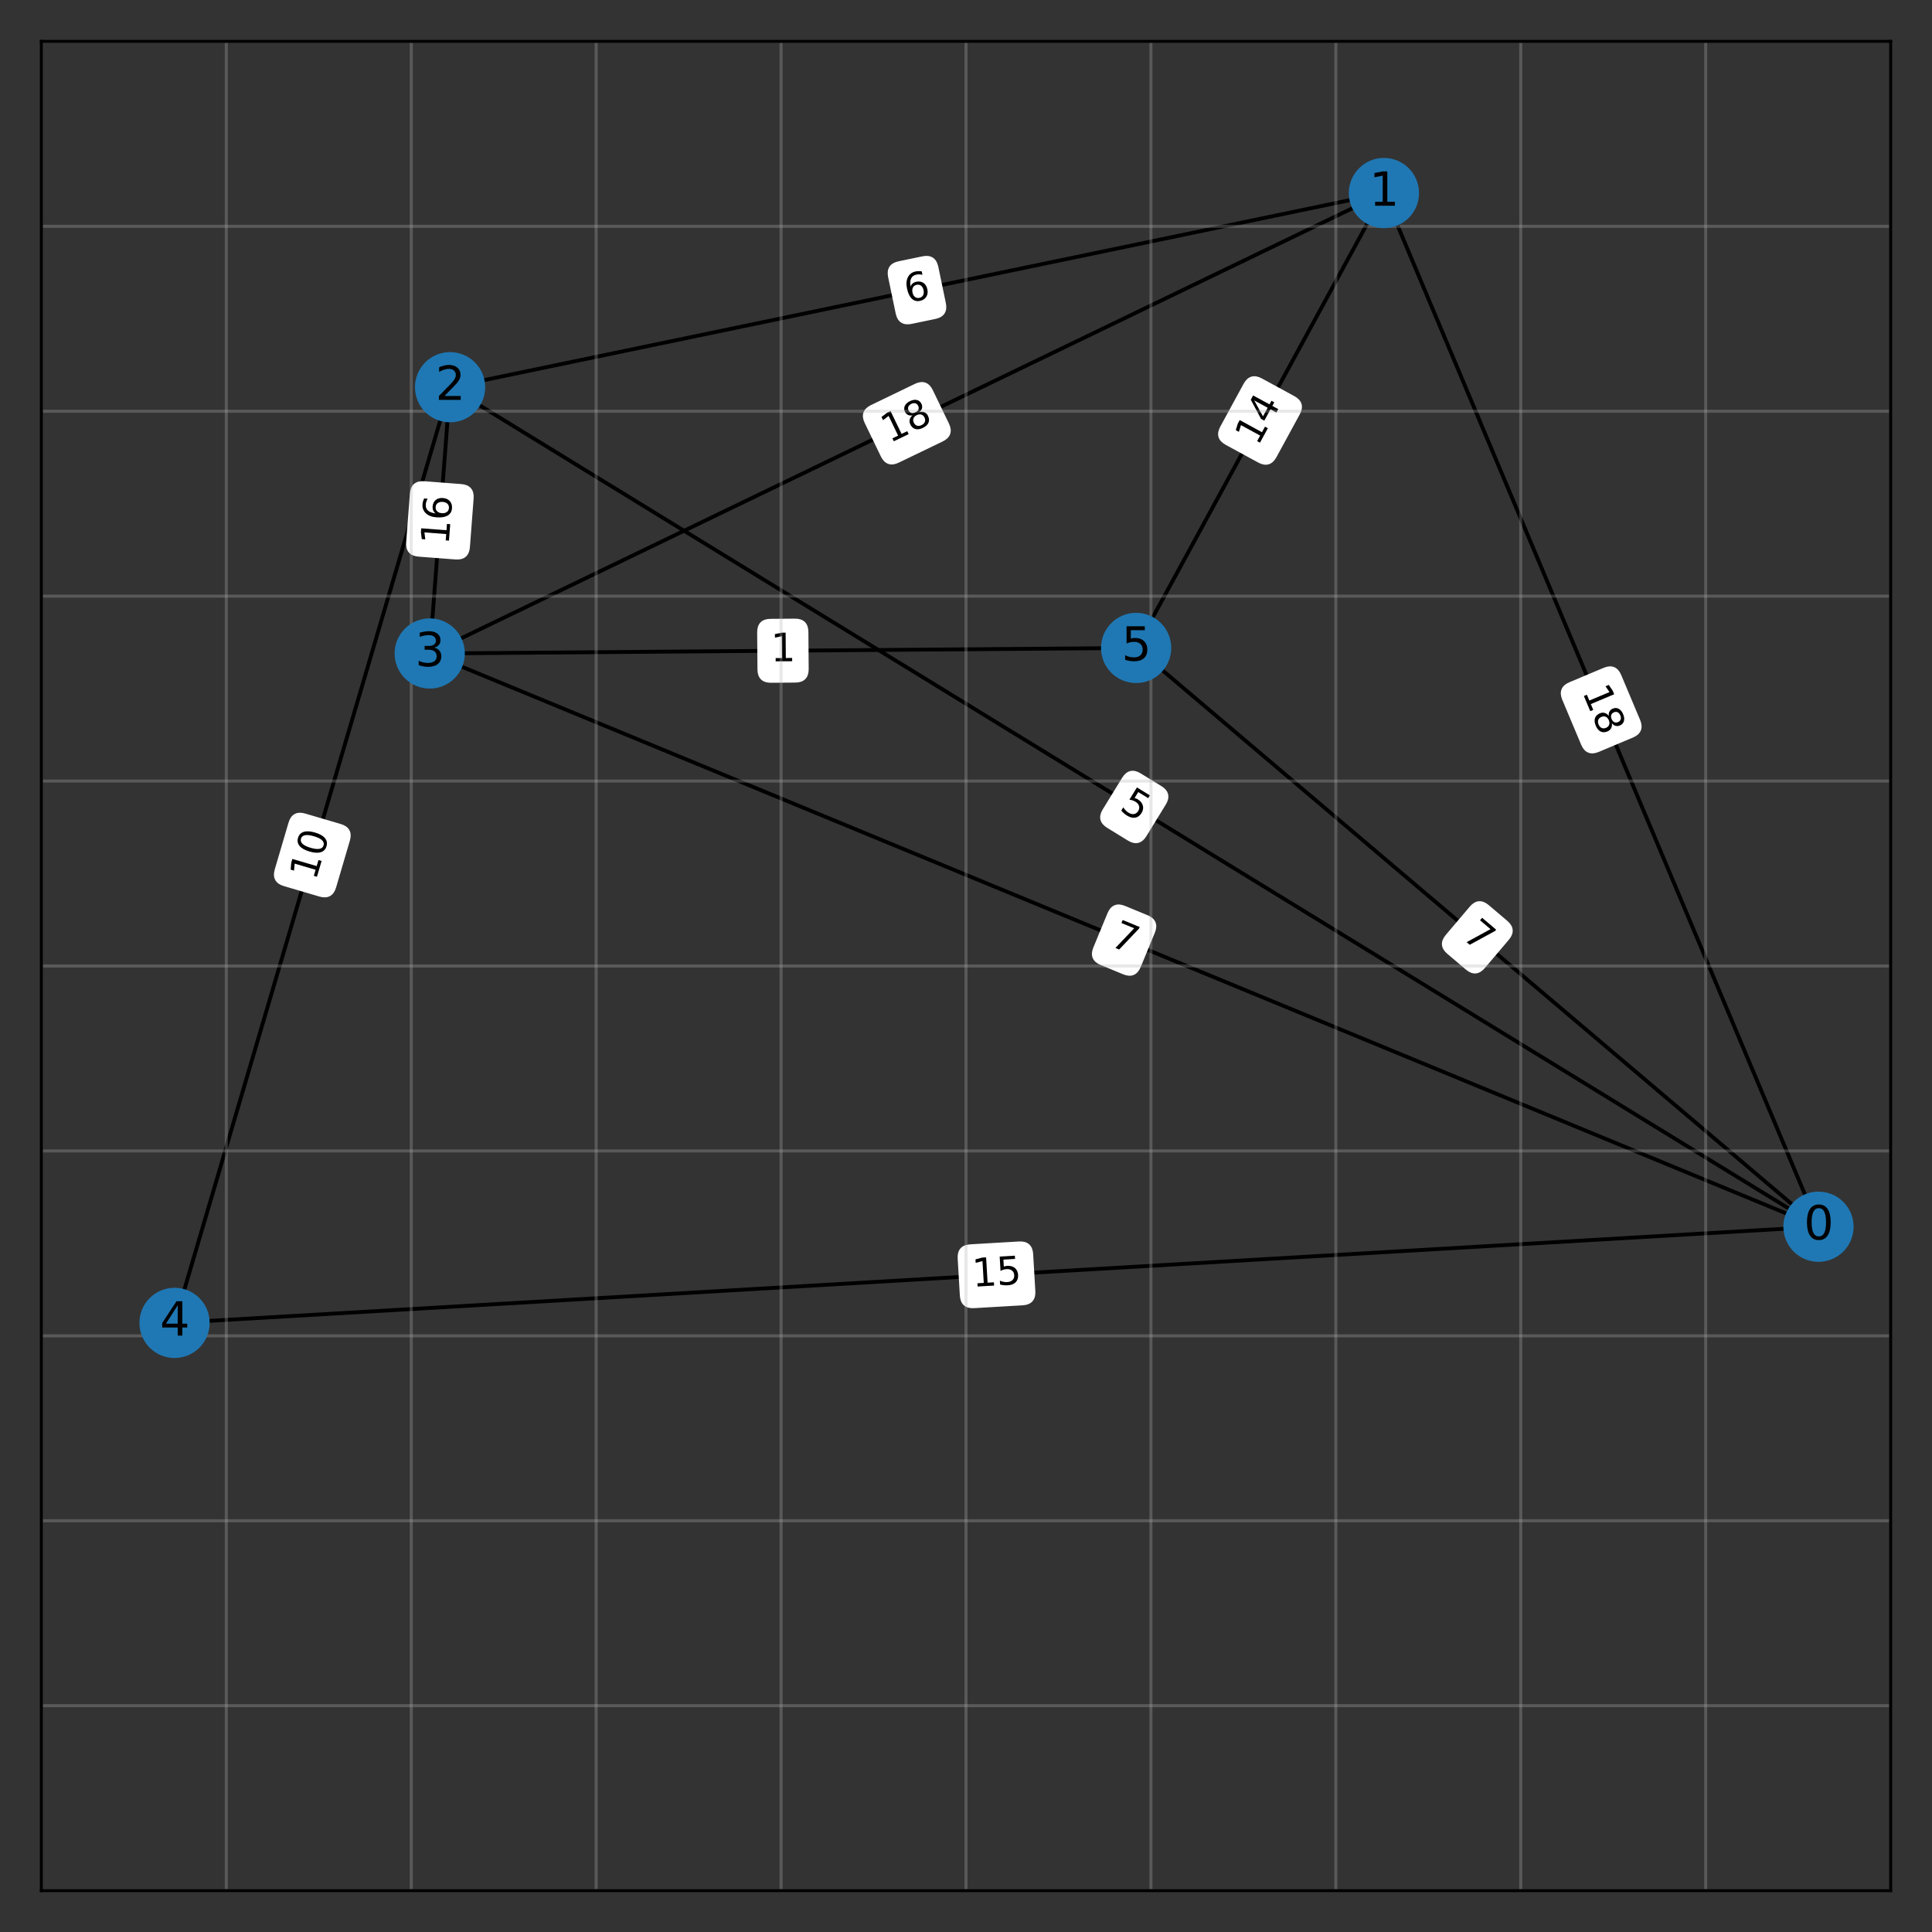 <?xml version="1.0" encoding="utf-8" standalone="no"?>
<!DOCTYPE svg PUBLIC "-//W3C//DTD SVG 1.1//EN"
  "http://www.w3.org/Graphics/SVG/1.1/DTD/svg11.dtd">
<svg xmlns:xlink="http://www.w3.org/1999/xlink" width="504pt" height="504pt" viewBox="0 0 504 504" xmlns="http://www.w3.org/2000/svg" version="1.1">
 <rect x="0" y="0" width="504" height="504" fill="#333333" stroke="none"/>
 <defs>
  <style type="text/css">*{stroke-linejoin: round; stroke-linecap: butt}</style>
 </defs>
 <g id="figure_1">
  <g id="patch_1">
   <path d="M 0 504 
L 504 504 
L 504 0 
L 0 0 
L 0 504 
z
" style="fill: none; opacity: 0"/>
  </g>
  <g id="axes_1">
   <g id="patch_2">
    <path d="M 10.8 493.2 
L 493.2 493.2 
L 493.2 10.8 
L 10.8 10.8 
L 10.8 493.2 
z
" style="fill: none; opacity: 0"/>
   </g>
   <g id="LineCollection_1">
    <path d="M 474.386 320.018 
L 45.533 345.103 
" clip-path="url(#p8a8af03649)" style="fill: none; stroke: #000000"/>
    <path d="M 474.386 320.018 
L 361.022 50.357 
" clip-path="url(#p8a8af03649)" style="fill: none; stroke: #000000"/>
    <path d="M 474.386 320.018 
L 112.104 170.474 
" clip-path="url(#p8a8af03649)" style="fill: none; stroke: #000000"/>
    <path d="M 474.386 320.018 
L 117.41 101.009 
" clip-path="url(#p8a8af03649)" style="fill: none; stroke: #000000"/>
    <path d="M 474.386 320.018 
L 296.381 169.027 
" clip-path="url(#p8a8af03649)" style="fill: none; stroke: #000000"/>
    <path d="M 361.022 50.357 
L 296.381 169.027 
" clip-path="url(#p8a8af03649)" style="fill: none; stroke: #000000"/>
    <path d="M 361.022 50.357 
L 112.104 170.474 
" clip-path="url(#p8a8af03649)" style="fill: none; stroke: #000000"/>
    <path d="M 361.022 50.357 
L 117.41 101.009 
" clip-path="url(#p8a8af03649)" style="fill: none; stroke: #000000"/>
    <path d="M 117.41 101.009 
L 45.533 345.103 
" clip-path="url(#p8a8af03649)" style="fill: none; stroke: #000000"/>
    <path d="M 117.41 101.009 
L 112.104 170.474 
" clip-path="url(#p8a8af03649)" style="fill: none; stroke: #000000"/>
    <path d="M 112.104 170.474 
L 296.381 169.027 
" clip-path="url(#p8a8af03649)" style="fill: none; stroke: #000000"/>
   </g>
   <g id="text_1">
    <g id="patch_3">
     <path d="M 254.065 340.758 
L 266.768 340.015 
Q 269.763 339.84 269.588 336.845 
L 269.023 327.183 
Q 268.848 324.188 265.853 324.364 
L 253.15 325.107 
Q 250.155 325.282 250.33 328.277 
L 250.895 337.938 
Q 251.07 340.933 254.065 340.758 
z
" clip-path="url(#p8a8af03649)" style="fill: #ffffff; stroke: #ffffff; stroke-linejoin: miter"/>
    </g>
    <g clip-path="url(#p8a8af03649)">
     <!-- 15 -->
     <g transform="translate(253.768 335.687) rotate(-3.348) scale(0.1 -0.1)">
      <defs>
       <path id="DejaVuSans-31" d="M 794 531 
L 1825 531 
L 1825 4091 
L 703 3866 
L 703 4441 
L 1819 4666 
L 2450 4666 
L 2450 531 
L 3481 531 
L 3481 0 
L 794 0 
L 794 531 
z
" transform="scale(0.016)"/>
       <path id="DejaVuSans-35" d="M 691 4666 
L 3169 4666 
L 3169 4134 
L 1269 4134 
L 1269 2991 
Q 1406 3038 1543 3061 
Q 1681 3084 1819 3084 
Q 2600 3084 3056 2656 
Q 3513 2228 3513 1497 
Q 3513 744 3044 326 
Q 2575 -91 1722 -91 
Q 1428 -91 1123 -41 
Q 819 9 494 109 
L 494 744 
Q 775 591 1075 516 
Q 1375 441 1709 441 
Q 2250 441 2565 725 
Q 2881 1009 2881 1497 
Q 2881 1984 2565 2268 
Q 2250 2553 1709 2553 
Q 1456 2553 1204 2497 
Q 953 2441 691 2322 
L 691 4666 
z
" transform="scale(0.016)"/>
      </defs>
      <use xlink:href="#DejaVuSans-31"/>
      <use xlink:href="#DejaVuSans-35" x="63.623"/>
     </g>
    </g>
   </g>
   <g id="text_2">
    <g id="patch_4">
     <path d="M 408.011 182.358 
L 412.943 194.088 
Q 414.105 196.854 416.871 195.691 
L 425.793 191.941 
Q 428.558 190.778 427.396 188.012 
L 422.464 176.282 
Q 421.301 173.516 418.536 174.679 
L 409.614 178.43 
Q 406.849 179.592 408.011 182.358 
z
" clip-path="url(#p8a8af03649)" style="fill: #ffffff; stroke: #ffffff; stroke-linejoin: miter"/>
    </g>
    <g clip-path="url(#p8a8af03649)">
     <!-- 18 -->
     <g transform="translate(412.694 180.389) rotate(-292.802) scale(0.1 -0.1)">
      <defs>
       <path id="DejaVuSans-38" d="M 2034 2216 
Q 1584 2216 1326 1975 
Q 1069 1734 1069 1313 
Q 1069 891 1326 650 
Q 1584 409 2034 409 
Q 2484 409 2743 651 
Q 3003 894 3003 1313 
Q 3003 1734 2745 1975 
Q 2488 2216 2034 2216 
z
M 1403 2484 
Q 997 2584 770 2862 
Q 544 3141 544 3541 
Q 544 4100 942 4425 
Q 1341 4750 2034 4750 
Q 2731 4750 3128 4425 
Q 3525 4100 3525 3541 
Q 3525 3141 3298 2862 
Q 3072 2584 2669 2484 
Q 3125 2378 3379 2068 
Q 3634 1759 3634 1313 
Q 3634 634 3220 271 
Q 2806 -91 2034 -91 
Q 1263 -91 848 271 
Q 434 634 434 1313 
Q 434 1759 690 2068 
Q 947 2378 1403 2484 
z
M 1172 3481 
Q 1172 3119 1398 2916 
Q 1625 2713 2034 2713 
Q 2441 2713 2670 2916 
Q 2900 3119 2900 3481 
Q 2900 3844 2670 4047 
Q 2441 4250 2034 4250 
Q 1625 4250 1398 4047 
Q 1172 3844 1172 3481 
z
" transform="scale(0.016)"/>
      </defs>
      <use xlink:href="#DejaVuSans-31"/>
      <use xlink:href="#DejaVuSans-38" x="63.623"/>
     </g>
    </g>
   </g>
   <g id="text_3">
    <g id="patch_5">
     <path d="M 287.312 251.278 
L 293.193 253.705 
Q 295.966 254.85 297.11 252.077 
L 300.803 243.131 
Q 301.948 240.358 299.175 239.213 
L 293.294 236.786 
Q 290.521 235.641 289.376 238.414 
L 285.683 247.36 
Q 284.539 250.133 287.312 251.278 
z
" clip-path="url(#p8a8af03649)" style="fill: #ffffff; stroke: #ffffff; stroke-linejoin: miter"/>
    </g>
    <g clip-path="url(#p8a8af03649)">
     <!-- 7 -->
     <g transform="translate(289.25 246.582) rotate(-337.57) scale(0.1 -0.1)">
      <defs>
       <path id="DejaVuSans-37" d="M 525 4666 
L 3525 4666 
L 3525 4397 
L 1831 0 
L 1172 0 
L 2766 4134 
L 525 4134 
L 525 4666 
z
" transform="scale(0.016)"/>
      </defs>
      <use xlink:href="#DejaVuSans-37"/>
     </g>
    </g>
   </g>
   <g id="text_4">
    <g id="patch_6">
     <path d="M 289.086 215.531 
L 294.509 218.858 
Q 297.066 220.427 298.635 217.87 
L 303.696 209.62 
Q 305.265 207.063 302.708 205.494 
L 297.284 202.167 
Q 294.727 200.598 293.159 203.155 
L 288.097 211.405 
Q 286.529 213.962 289.086 215.531 
z
" clip-path="url(#p8a8af03649)" style="fill: #ffffff; stroke: #ffffff; stroke-linejoin: miter"/>
    </g>
    <g clip-path="url(#p8a8af03649)">
     <!-- 5 -->
     <g transform="translate(291.742 211.201) rotate(-328.47) scale(0.1 -0.1)">
      <use xlink:href="#DejaVuSans-35"/>
     </g>
    </g>
   </g>
   <g id="text_5">
    <g id="patch_7">
     <path d="M 377.887 248.443 
L 382.739 252.559 
Q 385.027 254.5 386.968 252.212 
L 393.228 244.831 
Q 395.169 242.544 392.881 240.603 
L 388.029 236.487 
Q 385.741 234.547 383.8 236.834 
L 377.54 244.215 
Q 375.599 246.503 377.887 248.443 
z
" clip-path="url(#p8a8af03649)" style="fill: #ffffff; stroke: #ffffff; stroke-linejoin: miter"/>
    </g>
    <g clip-path="url(#p8a8af03649)">
     <!-- 7 -->
     <g transform="translate(381.173 244.57) rotate(-319.694) scale(0.1 -0.1)">
      <use xlink:href="#DejaVuSans-37"/>
     </g>
    </g>
   </g>
   <g id="text_6">
    <g id="patch_8">
     <path d="M 332.542 119.029 
L 338.629 107.854 
Q 340.065 105.219 337.43 103.784 
L 328.931 99.155 
Q 326.296 97.72 324.861 100.354 
L 318.774 111.529 
Q 317.339 114.163 319.974 115.598 
L 328.473 120.228 
Q 331.107 121.663 332.542 119.029 
z
" clip-path="url(#p8a8af03649)" style="fill: #ffffff; stroke: #ffffff; stroke-linejoin: miter"/>
    </g>
    <g clip-path="url(#p8a8af03649)">
     <!-- 14 -->
     <g transform="translate(328.082 116.599) rotate(-61.422) scale(0.1 -0.1)">
      <defs>
       <path id="DejaVuSans-34" d="M 2419 4116 
L 825 1625 
L 2419 1625 
L 2419 4116 
z
M 2253 4666 
L 3047 4666 
L 3047 1625 
L 3713 1625 
L 3713 1100 
L 3047 1100 
L 3047 0 
L 2419 0 
L 2419 1100 
L 313 1100 
L 313 1709 
L 2253 4666 
z
" transform="scale(0.016)"/>
      </defs>
      <use xlink:href="#DejaVuSans-31"/>
      <use xlink:href="#DejaVuSans-34" x="63.623"/>
     </g>
    </g>
   </g>
   <g id="text_7">
    <g id="patch_9">
     <path d="M 234.239 120.241 
L 245.7 114.711 
Q 248.401 113.407 247.098 110.705 
L 242.891 101.989 
Q 241.588 99.287 238.886 100.591 
L 227.425 106.121 
Q 224.724 107.425 226.027 110.127 
L 230.233 118.843 
Q 231.537 121.545 234.239 120.241 
z
" clip-path="url(#p8a8af03649)" style="fill: #ffffff; stroke: #ffffff; stroke-linejoin: miter"/>
    </g>
    <g clip-path="url(#p8a8af03649)">
     <!-- 18 -->
     <g transform="translate(232.031 115.666) rotate(-25.76) scale(0.1 -0.1)">
      <use xlink:href="#DejaVuSans-31"/>
      <use xlink:href="#DejaVuSans-38" x="63.623"/>
     </g>
    </g>
   </g>
   <g id="text_8">
    <g id="patch_10">
     <path d="M 237.697 84.005 
L 243.926 82.71 
Q 246.864 82.1 246.253 79.162 
L 244.283 69.687 
Q 243.672 66.75 240.735 67.36 
L 234.506 68.656 
Q 231.568 69.266 232.179 72.203 
L 234.149 81.679 
Q 234.76 84.616 237.697 84.005 
z
" clip-path="url(#p8a8af03649)" style="fill: #ffffff; stroke: #ffffff; stroke-linejoin: miter"/>
    </g>
    <g clip-path="url(#p8a8af03649)">
     <!-- 6 -->
     <g transform="translate(236.663 79.032) rotate(-11.746) scale(0.1 -0.1)">
      <defs>
       <path id="DejaVuSans-36" d="M 2113 2584 
Q 1688 2584 1439 2293 
Q 1191 2003 1191 1497 
Q 1191 994 1439 701 
Q 1688 409 2113 409 
Q 2538 409 2786 701 
Q 3034 994 3034 1497 
Q 3034 2003 2786 2293 
Q 2538 2584 2113 2584 
z
M 3366 4563 
L 3366 3988 
Q 3128 4100 2886 4159 
Q 2644 4219 2406 4219 
Q 1781 4219 1451 3797 
Q 1122 3375 1075 2522 
Q 1259 2794 1537 2939 
Q 1816 3084 2150 3084 
Q 2853 3084 3261 2657 
Q 3669 2231 3669 1497 
Q 3669 778 3244 343 
Q 2819 -91 2113 -91 
Q 1303 -91 875 529 
Q 447 1150 447 2328 
Q 447 3434 972 4092 
Q 1497 4750 2381 4750 
Q 2619 4750 2861 4703 
Q 3103 4656 3366 4563 
z
" transform="scale(0.016)"/>
      </defs>
      <use xlink:href="#DejaVuSans-36"/>
     </g>
    </g>
   </g>
   <g id="text_9">
    <g id="patch_11">
     <path d="M 87.194 231.375 
L 90.788 219.168 
Q 91.636 216.29 88.758 215.443 
L 79.474 212.709 
Q 76.596 211.862 75.749 214.739 
L 72.154 226.946 
Q 71.307 229.824 74.185 230.671 
L 83.469 233.405 
Q 86.346 234.253 87.194 231.375 
z
" clip-path="url(#p8a8af03649)" style="fill: #ffffff; stroke: #ffffff; stroke-linejoin: miter"/>
    </g>
    <g clip-path="url(#p8a8af03649)">
     <!-- 10 -->
     <g transform="translate(82.321 229.94) rotate(-73.592) scale(0.1 -0.1)">
      <defs>
       <path id="DejaVuSans-30" d="M 2034 4250 
Q 1547 4250 1301 3770 
Q 1056 3291 1056 2328 
Q 1056 1369 1301 889 
Q 1547 409 2034 409 
Q 2525 409 2770 889 
Q 3016 1369 3016 2328 
Q 3016 3291 2770 3770 
Q 2525 4250 2034 4250 
z
M 2034 4750 
Q 2819 4750 3233 4129 
Q 3647 3509 3647 2328 
Q 3647 1150 3233 529 
Q 2819 -91 2034 -91 
Q 1250 -91 836 529 
Q 422 1150 422 2328 
Q 422 3509 836 4129 
Q 1250 4750 2034 4750 
z
" transform="scale(0.016)"/>
      </defs>
      <use xlink:href="#DejaVuSans-31"/>
      <use xlink:href="#DejaVuSans-30" x="63.623"/>
     </g>
    </g>
   </g>
   <g id="text_10">
    <g id="patch_12">
     <path d="M 122.089 142.685 
L 123.058 129.997 
Q 123.286 127.006 120.295 126.777 
L 110.645 126.04 
Q 107.654 125.811 107.425 128.803 
L 106.456 141.491 
Q 106.228 144.482 109.219 144.711 
L 118.869 145.448 
Q 121.86 145.676 122.089 142.685 
z
" clip-path="url(#p8a8af03649)" style="fill: #ffffff; stroke: #ffffff; stroke-linejoin: miter"/>
    </g>
    <g clip-path="url(#p8a8af03649)">
     <!-- 16 -->
     <g transform="translate(117.024 142.298) rotate(-85.632) scale(0.1 -0.1)">
      <use xlink:href="#DejaVuSans-31"/>
      <use xlink:href="#DejaVuSans-36" x="63.623"/>
     </g>
    </g>
   </g>
   <g id="text_11">
    <g id="patch_13">
     <path d="M 201.123 177.615 
L 207.485 177.565 
Q 210.485 177.541 210.461 174.541 
L 210.385 164.863 
Q 210.362 161.863 207.362 161.887 
L 200.999 161.937 
Q 197.999 161.961 198.023 164.96 
L 198.099 174.638 
Q 198.123 177.638 201.123 177.615 
z
" clip-path="url(#p8a8af03649)" style="fill: #ffffff; stroke: #ffffff; stroke-linejoin: miter"/>
    </g>
    <g clip-path="url(#p8a8af03649)">
     <!-- 1 -->
     <g transform="translate(201.083 172.535) rotate(-0.45) scale(0.1 -0.1)">
      <use xlink:href="#DejaVuSans-31"/>
     </g>
    </g>
   </g>
   <g id="matplotlib.axis_1">
    <g id="xtick_1">
     <g id="line2d_1">
      <path d="M 10.8 493.2 
L 10.8 10.8 
" clip-path="url(#p8a8af03649)" style="fill: none; stroke: #b0b0b0; stroke-opacity: 0.3; stroke-width: 0.8; stroke-linecap: square"/>
     </g>
    </g>
    <g id="xtick_2">
     <g id="line2d_2">
      <path d="M 59.04 493.2 
L 59.04 10.8 
" clip-path="url(#p8a8af03649)" style="fill: none; stroke: #b0b0b0; stroke-opacity: 0.3; stroke-width: 0.8; stroke-linecap: square"/>
     </g>
    </g>
    <g id="xtick_3">
     <g id="line2d_3">
      <path d="M 107.28 493.2 
L 107.28 10.8 
" clip-path="url(#p8a8af03649)" style="fill: none; stroke: #b0b0b0; stroke-opacity: 0.3; stroke-width: 0.8; stroke-linecap: square"/>
     </g>
    </g>
    <g id="xtick_4">
     <g id="line2d_4">
      <path d="M 155.52 493.2 
L 155.52 10.8 
" clip-path="url(#p8a8af03649)" style="fill: none; stroke: #b0b0b0; stroke-opacity: 0.3; stroke-width: 0.8; stroke-linecap: square"/>
     </g>
    </g>
    <g id="xtick_5">
     <g id="line2d_5">
      <path d="M 203.76 493.2 
L 203.76 10.8 
" clip-path="url(#p8a8af03649)" style="fill: none; stroke: #b0b0b0; stroke-opacity: 0.3; stroke-width: 0.8; stroke-linecap: square"/>
     </g>
    </g>
    <g id="xtick_6">
     <g id="line2d_6">
      <path d="M 252 493.2 
L 252 10.8 
" clip-path="url(#p8a8af03649)" style="fill: none; stroke: #b0b0b0; stroke-opacity: 0.3; stroke-width: 0.8; stroke-linecap: square"/>
     </g>
    </g>
    <g id="xtick_7">
     <g id="line2d_7">
      <path d="M 300.24 493.2 
L 300.24 10.8 
" clip-path="url(#p8a8af03649)" style="fill: none; stroke: #b0b0b0; stroke-opacity: 0.3; stroke-width: 0.8; stroke-linecap: square"/>
     </g>
    </g>
    <g id="xtick_8">
     <g id="line2d_8">
      <path d="M 348.48 493.2 
L 348.48 10.8 
" clip-path="url(#p8a8af03649)" style="fill: none; stroke: #b0b0b0; stroke-opacity: 0.3; stroke-width: 0.8; stroke-linecap: square"/>
     </g>
    </g>
    <g id="xtick_9">
     <g id="line2d_9">
      <path d="M 396.72 493.2 
L 396.72 10.8 
" clip-path="url(#p8a8af03649)" style="fill: none; stroke: #b0b0b0; stroke-opacity: 0.3; stroke-width: 0.8; stroke-linecap: square"/>
     </g>
    </g>
    <g id="xtick_10">
     <g id="line2d_10">
      <path d="M 444.96 493.2 
L 444.96 10.8 
" clip-path="url(#p8a8af03649)" style="fill: none; stroke: #b0b0b0; stroke-opacity: 0.3; stroke-width: 0.8; stroke-linecap: square"/>
     </g>
    </g>
    <g id="xtick_11">
     <g id="line2d_11">
      <path d="M 493.2 493.2 
L 493.2 10.8 
" clip-path="url(#p8a8af03649)" style="fill: none; stroke: #b0b0b0; stroke-opacity: 0.3; stroke-width: 0.8; stroke-linecap: square"/>
     </g>
    </g>
   </g>
   <g id="matplotlib.axis_2">
    <g id="ytick_1">
     <g id="line2d_12">
      <path d="M 10.8 493.2 
L 493.2 493.2 
" clip-path="url(#p8a8af03649)" style="fill: none; stroke: #b0b0b0; stroke-opacity: 0.3; stroke-width: 0.8; stroke-linecap: square"/>
     </g>
    </g>
    <g id="ytick_2">
     <g id="line2d_13">
      <path d="M 10.8 444.96 
L 493.2 444.96 
" clip-path="url(#p8a8af03649)" style="fill: none; stroke: #b0b0b0; stroke-opacity: 0.3; stroke-width: 0.8; stroke-linecap: square"/>
     </g>
    </g>
    <g id="ytick_3">
     <g id="line2d_14">
      <path d="M 10.8 396.72 
L 493.2 396.72 
" clip-path="url(#p8a8af03649)" style="fill: none; stroke: #b0b0b0; stroke-opacity: 0.3; stroke-width: 0.8; stroke-linecap: square"/>
     </g>
    </g>
    <g id="ytick_4">
     <g id="line2d_15">
      <path d="M 10.8 348.48 
L 493.2 348.48 
" clip-path="url(#p8a8af03649)" style="fill: none; stroke: #b0b0b0; stroke-opacity: 0.3; stroke-width: 0.8; stroke-linecap: square"/>
     </g>
    </g>
    <g id="ytick_5">
     <g id="line2d_16">
      <path d="M 10.8 300.24 
L 493.2 300.24 
" clip-path="url(#p8a8af03649)" style="fill: none; stroke: #b0b0b0; stroke-opacity: 0.3; stroke-width: 0.8; stroke-linecap: square"/>
     </g>
    </g>
    <g id="ytick_6">
     <g id="line2d_17">
      <path d="M 10.8 252 
L 493.2 252 
" clip-path="url(#p8a8af03649)" style="fill: none; stroke: #b0b0b0; stroke-opacity: 0.3; stroke-width: 0.8; stroke-linecap: square"/>
     </g>
    </g>
    <g id="ytick_7">
     <g id="line2d_18">
      <path d="M 10.8 203.76 
L 493.2 203.76 
" clip-path="url(#p8a8af03649)" style="fill: none; stroke: #b0b0b0; stroke-opacity: 0.3; stroke-width: 0.8; stroke-linecap: square"/>
     </g>
    </g>
    <g id="ytick_8">
     <g id="line2d_19">
      <path d="M 10.8 155.52 
L 493.2 155.52 
" clip-path="url(#p8a8af03649)" style="fill: none; stroke: #b0b0b0; stroke-opacity: 0.3; stroke-width: 0.8; stroke-linecap: square"/>
     </g>
    </g>
    <g id="ytick_9">
     <g id="line2d_20">
      <path d="M 10.8 107.28 
L 493.2 107.28 
" clip-path="url(#p8a8af03649)" style="fill: none; stroke: #b0b0b0; stroke-opacity: 0.3; stroke-width: 0.8; stroke-linecap: square"/>
     </g>
    </g>
    <g id="ytick_10">
     <g id="line2d_21">
      <path d="M 10.8 59.04 
L 493.2 59.04 
" clip-path="url(#p8a8af03649)" style="fill: none; stroke: #b0b0b0; stroke-opacity: 0.3; stroke-width: 0.8; stroke-linecap: square"/>
     </g>
    </g>
    <g id="ytick_11">
     <g id="line2d_22">
      <path d="M 10.8 10.8 
L 493.2 10.8 
" clip-path="url(#p8a8af03649)" style="fill: none; stroke: #b0b0b0; stroke-opacity: 0.3; stroke-width: 0.8; stroke-linecap: square"/>
     </g>
    </g>
   </g>
   <g id="PathCollection_1">
    <defs>
     <path id="m0837323e9c" d="M 0 8.66 
C 2.297 8.66 4.5 7.748 6.124 6.124 
C 7.748 4.5 8.66 2.297 8.66 0 
C 8.66 -2.297 7.748 -4.5 6.124 -6.124 
C 4.5 -7.748 2.297 -8.66 0 -8.66 
C -2.297 -8.66 -4.5 -7.748 -6.124 -6.124 
C -7.748 -4.5 -8.66 -2.297 -8.66 0 
C -8.66 2.297 -7.748 4.5 -6.124 6.124 
C -4.5 7.748 -2.297 8.66 0 8.66 
z
" style="stroke: #1f78b4"/>
    </defs>
    <g clip-path="url(#p8a8af03649)">
     <use xlink:href="#m0837323e9c" x="474.386" y="320.018" style="fill: #1f78b4; stroke: #1f78b4"/>
     <use xlink:href="#m0837323e9c" x="361.022" y="50.357" style="fill: #1f78b4; stroke: #1f78b4"/>
     <use xlink:href="#m0837323e9c" x="117.41" y="101.009" style="fill: #1f78b4; stroke: #1f78b4"/>
     <use xlink:href="#m0837323e9c" x="112.104" y="170.474" style="fill: #1f78b4; stroke: #1f78b4"/>
     <use xlink:href="#m0837323e9c" x="45.533" y="345.103" style="fill: #1f78b4; stroke: #1f78b4"/>
     <use xlink:href="#m0837323e9c" x="296.381" y="169.027" style="fill: #1f78b4; stroke: #1f78b4"/>
    </g>
   </g>
   <g id="patch_14">
    <path d="M 10.8 493.2 
L 10.8 10.8 
" style="fill: none; stroke: #000000; stroke-width: 0.8; stroke-linejoin: miter; stroke-linecap: square"/>
   </g>
   <g id="patch_15">
    <path d="M 493.2 493.2 
L 493.2 10.8 
" style="fill: none; stroke: #000000; stroke-width: 0.8; stroke-linejoin: miter; stroke-linecap: square"/>
   </g>
   <g id="patch_16">
    <path d="M 10.8 493.2 
L 493.2 493.2 
" style="fill: none; stroke: #000000; stroke-width: 0.8; stroke-linejoin: miter; stroke-linecap: square"/>
   </g>
   <g id="patch_17">
    <path d="M 10.8 10.8 
L 493.2 10.8 
" style="fill: none; stroke: #000000; stroke-width: 0.8; stroke-linejoin: miter; stroke-linecap: square"/>
   </g>
   <g id="text_12">
    <g clip-path="url(#p8a8af03649)">
     <!-- 0 -->
     <g transform="translate(470.569 323.33) scale(0.12 -0.12)">
      <use xlink:href="#DejaVuSans-30"/>
     </g>
    </g>
   </g>
   <g id="text_13">
    <g clip-path="url(#p8a8af03649)">
     <!-- 1 -->
     <g transform="translate(357.205 53.668) scale(0.12 -0.12)">
      <use xlink:href="#DejaVuSans-31"/>
     </g>
    </g>
   </g>
   <g id="text_14">
    <g clip-path="url(#p8a8af03649)">
     <!-- 2 -->
     <g transform="translate(113.593 104.32) scale(0.12 -0.12)">
      <defs>
       <path id="DejaVuSans-32" d="M 1228 531 
L 3431 531 
L 3431 0 
L 469 0 
L 469 531 
Q 828 903 1448 1529 
Q 2069 2156 2228 2338 
Q 2531 2678 2651 2914 
Q 2772 3150 2772 3378 
Q 2772 3750 2511 3984 
Q 2250 4219 1831 4219 
Q 1534 4219 1204 4116 
Q 875 4013 500 3803 
L 500 4441 
Q 881 4594 1212 4672 
Q 1544 4750 1819 4750 
Q 2544 4750 2975 4387 
Q 3406 4025 3406 3419 
Q 3406 3131 3298 2873 
Q 3191 2616 2906 2266 
Q 2828 2175 2409 1742 
Q 1991 1309 1228 531 
z
" transform="scale(0.016)"/>
      </defs>
      <use xlink:href="#DejaVuSans-32"/>
     </g>
    </g>
   </g>
   <g id="text_15">
    <g clip-path="url(#p8a8af03649)">
     <!-- 3 -->
     <g transform="translate(108.287 173.786) scale(0.12 -0.12)">
      <defs>
       <path id="DejaVuSans-33" d="M 2597 2516 
Q 3050 2419 3304 2112 
Q 3559 1806 3559 1356 
Q 3559 666 3084 287 
Q 2609 -91 1734 -91 
Q 1441 -91 1130 -33 
Q 819 25 488 141 
L 488 750 
Q 750 597 1062 519 
Q 1375 441 1716 441 
Q 2309 441 2620 675 
Q 2931 909 2931 1356 
Q 2931 1769 2642 2001 
Q 2353 2234 1838 2234 
L 1294 2234 
L 1294 2753 
L 1863 2753 
Q 2328 2753 2575 2939 
Q 2822 3125 2822 3475 
Q 2822 3834 2567 4026 
Q 2313 4219 1838 4219 
Q 1578 4219 1281 4162 
Q 984 4106 628 3988 
L 628 4550 
Q 988 4650 1302 4700 
Q 1616 4750 1894 4750 
Q 2613 4750 3031 4423 
Q 3450 4097 3450 3541 
Q 3450 3153 3228 2886 
Q 3006 2619 2597 2516 
z
" transform="scale(0.016)"/>
      </defs>
      <use xlink:href="#DejaVuSans-33"/>
     </g>
    </g>
   </g>
   <g id="text_16">
    <g clip-path="url(#p8a8af03649)">
     <!-- 4 -->
     <g transform="translate(41.715 348.414) scale(0.12 -0.12)">
      <use xlink:href="#DejaVuSans-34"/>
     </g>
    </g>
   </g>
   <g id="text_17">
    <g clip-path="url(#p8a8af03649)">
     <!-- 5 -->
     <g transform="translate(292.563 172.338) scale(0.12 -0.12)">
      <use xlink:href="#DejaVuSans-35"/>
     </g>
    </g>
   </g>
  </g>
 </g>
 <defs>
  <clipPath id="p8a8af03649">
   <rect x="10.8" y="10.8" width="482.4" height="482.4"/>
  </clipPath>
 </defs>
</svg>

